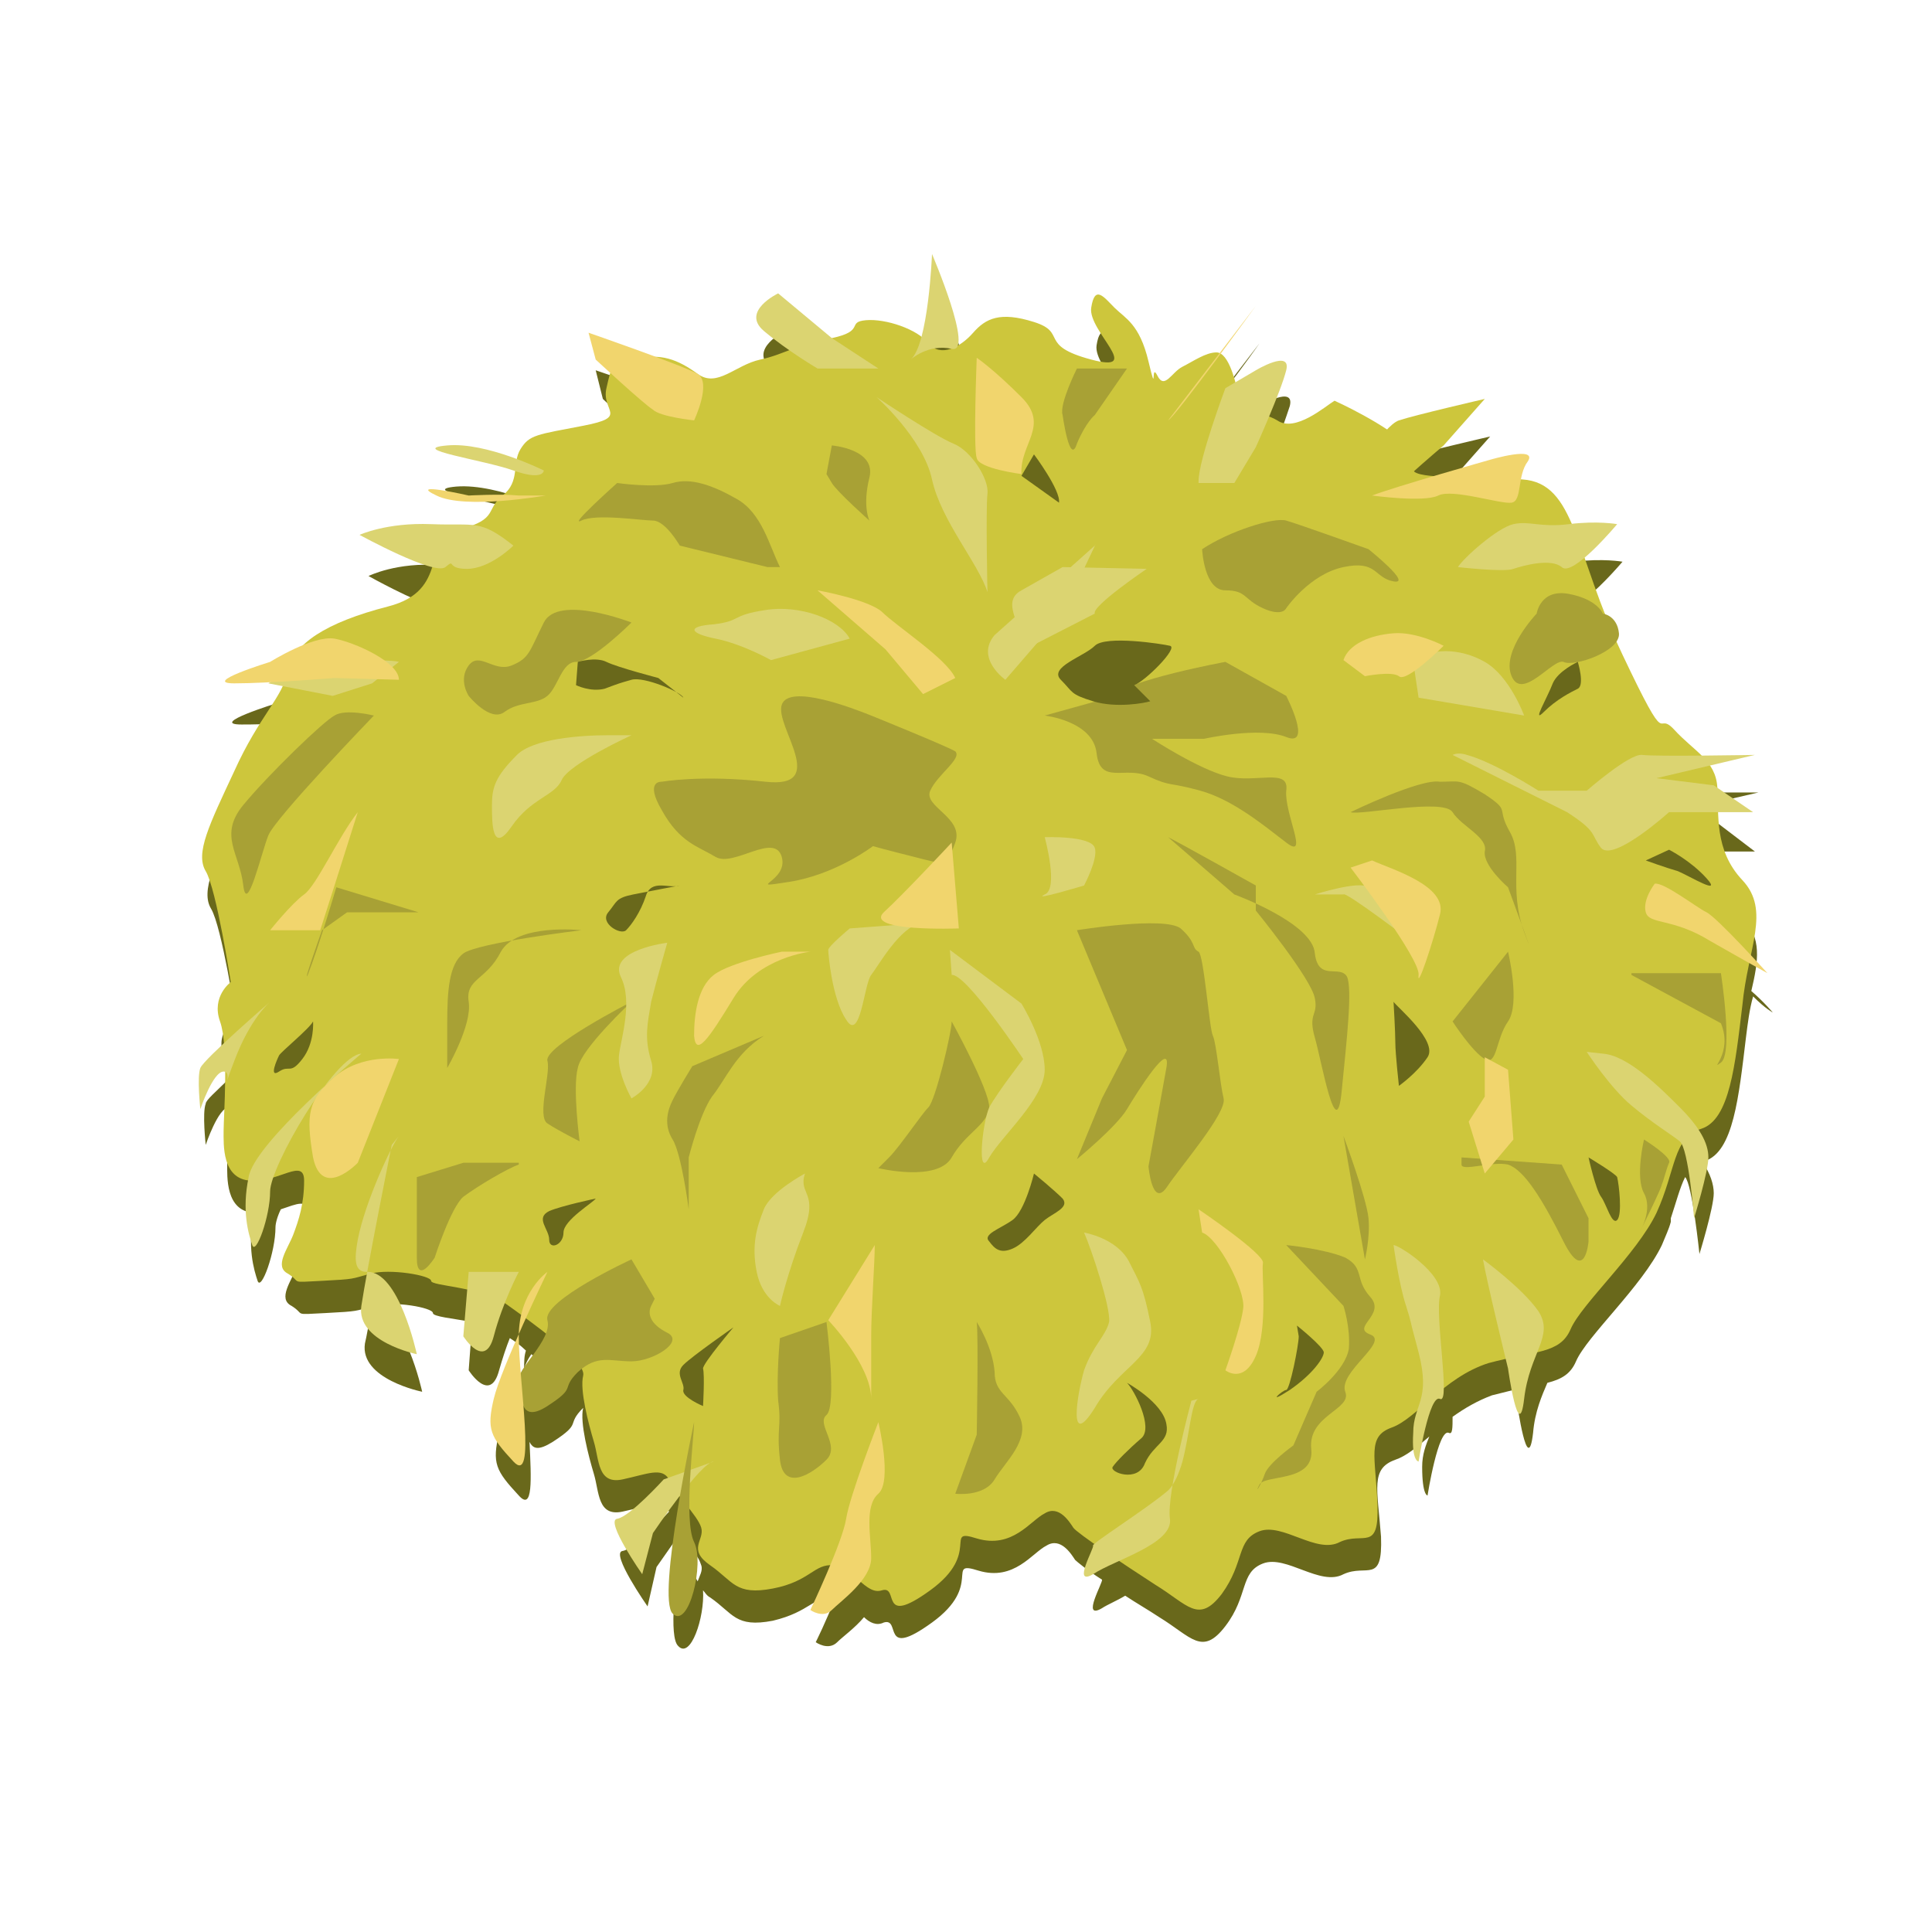 <?xml version="1.0" encoding="utf-8"?>
<!-- Generator: Adobe Illustrator 23.1.1, SVG Export Plug-In . SVG Version: 6.00 Build 0)  -->
<svg version="1.1" id="Layer_2" xmlns="http://www.w3.org/2000/svg" xmlns:xlink="http://www.w3.org/1999/xlink" x="0px" y="0px"
	 viewBox="0 0 108 108" style="enable-background:new 0 0 108 108;" xml:space="preserve">
<style type="text/css">
	.st0{fill:#69681B;}
	.st1{fill:#CDC63C;}
	.st2{fill:#A8A135;}
	.st3{fill:#DBD471;}
	.st4{fill:#F1D56D;}
</style>
<g>
	<path class="st0" d="M23.6,77.8c0,0-1-4.6-2.8-4.6c-0.2,0.8-0.3,1.5-0.4,1.9C20.1,77.1,23.6,77.8,23.6,77.8z"/>
	<path class="st0" d="M99.1,56.6c0,0-0.5-0.6-1.2-1.2c0.4-1.7,0.6-3-0.5-4.1c-1.1-1.2-1.3-2.5-1.4-3.7h2.1L96,46
		c0-0.4-0.2-0.8-0.3-1.1l2.6-0.6c0,0-1.4,0-3,0c-0.5-0.5-1.1-1-1.7-1.6c-1.1-1.2-0.2,1.5-2.9-4.2c-0.1-0.2-0.1-0.3-0.2-0.5
		c0.1-0.2,0.2-0.3,0.2-0.5c0-1-0.9-1.1-0.9-1.1c-0.4-1.1-0.8-2.1-1.1-3c0.9-0.7,2-2,2-2s-1.1-0.2-2.7,0c-0.6-1.5-1.3-2.5-2.6-2.6
		c0.1-0.3,0.2-0.6,0.4-0.9c0.6-0.8-2.1-0.1-2.1-0.1s-1.3,0.4-2.7,0.8c-0.7,0-1.3-0.1-1.6-0.2C80.2,27.6,81,27,81,27l2.3-2.6
		c0,0-3.9,0.9-4.8,1.2c-0.2,0.1-0.4,0.3-0.7,0.5c-1.3-0.8-2.9-1.5-2.9-1.5c-0.5,0.3-2.2,1.8-3.2,1.1c-0.2-0.1-0.4-0.2-0.6-0.3
		c0.4-0.9,0.8-2.1,1-2.7c0.3-1.2-1.7,0-1.7,0l-1.1,0.7c-0.2-0.7-0.5-1.4-0.9-1.5c1.1-1.4,2-2.7,2-2.7l-2,2.6c0,0-0.1,0-0.1,0
		c-0.6,0-1.3,0.5-1.9,0.8c-0.6,0.3-1,1.3-1.4,0.5c-0.5-0.8,0,1.3-0.5-0.8c-0.5-2.1-1.3-2.4-1.9-3c-0.6-0.6-1.1-1.3-1.3,0
		c-0.2,1.3,3,3.7,0,2.9c-3-0.8-1.3-1.5-3.2-2.1c-1.9-0.6-2.7-0.2-3.4,0.6c-0.2,0.3-0.5,0.5-0.8,0.7c0.4-0.9-1.4-5.2-1.4-5.2
		s-0.1,2.9-0.6,4.7c-0.8-0.6-2.2-1-3.1-0.9c-1.1,0.2,0,0.6-1.9,1l-3-2.5c0,0-2.1,1-0.8,2.1c0.4,0.4,0.9,0.7,1.4,1.1
		c-0.5,0.2-1,0.4-1.6,0.5c-1.4,0.3-2.4,1.6-3.5,0.8c-0.7-0.5-1.4-0.9-2.2-0.9c-1.8-0.7-3.9-1.4-3.9-1.4l0.4,1.6c0,0,0.3,0.3,0.8,0.7
		c-0.1,0.2-0.1,0.4-0.2,0.9c-0.3,1.3,1.3,1.6-1.3,2.1c-2.6,0.5-3,0.5-3.5,1.3c-0.1,0.2-0.2,0.4-0.2,0.6c-1.1-0.4-2.6-0.8-3.8-0.7
		c-2.2,0.2,2,0.8,3.7,1.4c-0.1,0.4-0.2,0.9-0.7,1.3c0,0,0,0-0.1,0.1c-0.9,0-1.8,0.1-1.8,0.1s-3.5-0.8-1.8,0c0.8,0.4,2.1,0.4,3.3,0.3
		c-0.3,0.5-0.2,0.9-1.6,1.3c-0.5,0-1.1,0-1.9-0.1c-2.4-0.2-4,0.6-4,0.6s2.5,1.4,3.9,1.8c-0.3,0.8-0.8,1.7-2.4,2.1
		c-2.4,0.7-4,1.4-4.9,2.3c-0.9,0.4-1.7,0.9-1.7,0.9s-3.9,1.2-2,1.2c0.6,0,1.3,0,2.1-0.1l-0.1,0.1l0.6,0.1c-0.6,1.1-1.6,2.2-2.7,4.6
		c-1.4,3-2.2,4.6-1.6,5.6c0.6,1,1.4,6.2,1.4,6.2S12,57.6,12.5,59c0.1,0.3,0.2,0.8,0.2,1.4c-0.6,0.6-1.2,1.1-1.2,1.3
		c-0.2,0.5,0,2.3,0,2.3s0.7-2.1,1.3-2.1l0,0c0,1.4-0.1,2.7-0.1,3.1c0,0.8-0.1,2.7,1.5,2.8c-0.4,1.9,0,3.2,0.2,3.8c0.2,0.6,1-1.6,1-3
		c0-0.2,0.1-0.6,0.3-1c0.9-0.3,1.5-0.6,1.5,0.2c0,1.3-0.3,2.2-0.6,3s-1.1,1.8-0.3,2.2c0.8,0.5,0,0.5,1.9,0.4
		c1.9-0.1,1.6-0.1,2.7-0.4c0,0,0,0,0,0c0,0,0,0,0,0c1.1-0.3,3.3,0.1,3.3,0.4c0,0.2,1.1,0.3,2.2,0.5l-0.2,2.7c0,0,1.2,1.9,1.7,0
		c0.2-0.7,0.4-1.3,0.6-1.8c0.3,0.2,0.6,0.4,0.9,0.7c-0.1,0.3-0.1,0.6-0.1,1c0.1-0.3,0.2-0.5,0.4-0.8c0.4,0.3,0.8,0.6,1.1,0.9
		c-0.3,0.8-1.1,1.6-1.4,2.2c-0.1-0.8-0.1-1.5-0.1-2.1c0-0.1,0-0.1,0-0.2c-0.6,1.4-1.2,2.9-1.4,3.6c-0.4,1.7-0.2,2.1,1.1,3.5
		c0.8,0.9,0.7-0.9,0.6-3c0.2,0.4,0.5,0.5,1.3,0c1.7-1.1,0.7-0.9,1.7-1.9c-0.2,0.8,0.3,2.7,0.6,3.7c0.3,1,0.2,2.4,1.6,2.1
		s2.2-0.7,2.6,0c0,0-1.9,2.1-2.6,2.2c-0.7,0.1,1.4,3.1,1.4,3.1l0.5-2.2c0,0,0.7-1,1.4-2c0,0,0,0.1,0.1,0.1c-0.5,2.7-0.8,5.8-0.3,6.3
		c0.7,0.8,1.5-1.6,1.4-3.1c0.1,0.1,0.2,0.3,0.4,0.4c1.3,0.9,1.4,1.7,3.5,1.3c2.1-0.5,2.3-1.4,3.4-1.3c0,0,0,0,0.1,0
		c-0.5,1.3-1.1,2.5-1.1,2.5s0.7,0.5,1.2,0c0.3-0.3,1-0.8,1.5-1.4c0.3,0.3,0.7,0.5,1.1,0.3c1-0.3-0.2,2.1,2.7,0
		c2.9-2.1,0.7-3.5,2.6-2.9c2,0.6,3-1,3.8-1.4c0.8-0.5,1.4,0.5,1.6,0.8c0.1,0.1,0.7,0.6,1.5,1.1c0.1,0.1-1.2,2.3,0,1.6
		c0.3-0.2,0.8-0.4,1.3-0.7c0.6,0.4,1.3,0.8,1.9,1.2c1.8,1.1,2.4,2.2,3.7,0.5s0.8-3,2.1-3.5c1.3-0.5,3.2,1.3,4.5,0.6
		c1.3-0.6,2.2,0.6,2.1-2.1c-0.2-2.7-0.6-3.8,0.8-4.3c0.6-0.2,1.2-0.7,1.9-1.3c-0.2,0.5-0.4,1-0.4,1.7c0,1.6,0.3,1.6,0.3,1.6
		s0.6-3.8,1.2-3.5c0.2,0.1,0.2-0.3,0.2-0.9c0.7-0.5,1.4-0.9,2.2-1.2c0.4-0.1,0.8-0.2,1.2-0.3c0.1,0.4,0.2,0.7,0.2,0.7
		s0.6,4.3,0.9,1.7c0.1-1.2,0.5-2.1,0.8-2.8c0.8-0.2,1.3-0.5,1.6-1.2c0.6-1.4,3.7-4.2,4.8-6.5c0.2-0.5,0.4-0.9,0.5-1.3
		c0,0,0-0.1,0-0.1c0,0,0-0.1,0-0.1c0.3-0.9,0.5-1.7,0.8-2.3c0.4,0.4,0.8,4.3,0.8,4.3s0.8-2.6,0.8-3.4c0-0.5-0.2-1.1-0.6-1.7
		c0,0,0.1,0,0.1-0.1c1.6-0.5,1.9-3.6,2.3-6.9c0.1-0.8,0.2-1.6,0.4-2.3C98.7,56.4,99.1,56.6,99.1,56.6z M53.5,21.6
		c-0.4,0.1-0.7,0.2-1,0C52.8,21.5,53.1,21.5,53.5,21.6z M39.2,87.5c0.1,0.3-0.1,0.6-0.2,0.9c-0.2-0.3-0.3-0.9-0.3-1.7
		C39,87,39.1,87.2,39.2,87.5z"/>
	<path class="st1" d="M74.6,22.4c-0.5,0.3-2.2,1.8-3.2,1.1c-1-0.6-1.9-0.2-2.1-1.1c-0.2-1-0.6-2.7-1.3-2.7c-0.6,0-1.3,0.5-1.9,0.8
		c-0.6,0.3-1,1.3-1.4,0.5s0,1.3-0.5-0.8s-1.3-2.4-1.9-3c-0.6-0.6-1.1-1.3-1.3,0s3,3.7,0,2.9s-1.3-1.5-3.2-2.1
		c-1.9-0.6-2.7-0.2-3.4,0.6c-0.7,0.8-1.8,1.4-2.5,0.6c-0.6-0.8-2.4-1.4-3.5-1.3s0,0.6-1.9,1c-1.9,0.3-2.6,0.9-4,1.2
		c-1.4,0.3-2.4,1.6-3.5,0.8s-2.1-1.2-3.5-0.8s-1.3,0.3-1.6,1.6c-0.3,1.3,1.3,1.6-1.3,2.1s-3,0.5-3.5,1.3c-0.5,0.8,0,1.8-1,2.6
		c-1,0.8-0.2,1.3-2.4,1.9s-0.5,3.4-4,4.3s-5.3,2.1-5.6,3.6c-0.3,1.5-1.6,2.5-3,5.6c-1.4,3-2.2,4.6-1.6,5.6c0.6,1,1.4,6.2,1.4,6.2
		s-1.1,0.8-0.6,2.2s0.2,5.3,0.2,6.1s-0.1,2.7,1.5,2.8s3-1.3,3,0s-0.3,2.2-0.6,3c-0.3,0.8-1.1,1.8-0.3,2.2c0.8,0.5,0,0.5,1.9,0.4
		c1.9-0.1,1.6-0.1,2.7-0.4c1.1-0.3,3.4,0.1,3.4,0.4s2.7,0.3,4.2,1.3c1.4,1,4.5,3.2,4.3,4s0.3,2.7,0.6,3.7c0.3,1,0.2,2.4,1.6,2.1
		s2.2-0.7,2.6,0c0.3,0.8,1.6,2,1.8,2.7s-0.8,1.2,0.5,2.1c1.3,0.9,1.4,1.7,3.5,1.3s2.3-1.4,3.4-1.3c1.1,0.1,1.8,1.7,2.7,1.4
		c1-0.3-0.2,2.1,2.7,0c2.9-2.1,0.7-3.5,2.6-2.9c2,0.6,3-1,3.8-1.4c0.8-0.5,1.4,0.5,1.6,0.8s2.9,2.1,4.6,3.2c1.8,1.1,2.4,2.2,3.7,0.5
		c1.3-1.8,0.8-3,2.1-3.5c1.3-0.5,3.2,1.3,4.5,0.6c1.3-0.6,2.2,0.6,2.1-2.1s-0.6-3.8,0.8-4.3c1.4-0.5,2.9-2.8,5.4-3.6
		c2.6-0.7,4-0.5,4.6-1.9s3.7-4.2,4.8-6.5c1.1-2.4,0.9-4.2,2.5-4.7s1.9-3.6,2.3-6.9c0.3-3.2,1.6-5.3,0-7c-1.6-1.7-1.3-3.7-1.4-5.2
		s-1.3-2-2.4-3.2c-1.1-1.2-0.2,1.5-2.9-4.2s-2.6-9.6-5.6-9.8s-5.8,0-6.1-0.5c-0.3-0.5,1-0.2-0.2-1.3C77.5,23.7,74.6,22.4,74.6,22.4z
		"/>
	<path class="st2" d="M48.7,40c-1-0.4-4.6-1.8-5-0.6c-0.4,1.2,2.7,4.7-0.9,4.3c-3.6-0.4-5.8,0-5.8,0s-1-0.1,0,1.6c1,1.8,2,2,3,2.6
		c1,0.6,3.3-1.4,3.7,0c0.4,1.4-2.2,1.8,0.4,1.4c2.6-0.4,4.7-2,4.7-2s0.7,0.2,2.3,0.6c1.6,0.4,1.8,0.6,2.3-0.8c0.5-1.4-1.8-2-1.4-2.9
		c0.4-0.9,1.8-1.8,1.4-2.2C52.9,41.7,48.7,40,48.7,40z"/>
	<path class="st2" d="M35.3,34.8c0,0-4.1-1.6-4.9,0c-0.8,1.6-0.8,2-1.8,2.4s-1.8-0.8-2.4,0c-0.6,0.8,0,1.7,0,1.7s1.2,1.5,2,0.9
		c0.8-0.6,1.8-0.4,2.4-0.9c0.6-0.5,0.8-1.9,1.6-1.9C33.1,37,35.3,34.8,35.3,34.8z"/>
	<path class="st2" d="M67.2,30.7c1.5-1,4-1.8,4.7-1.6c0.7,0.2,4.6,1.6,4.6,1.6s2.5,2,1.4,1.8c-1.1-0.2-0.9-1.2-2.8-0.8
		c-1.9,0.4-3.2,2.3-3.2,2.3s-0.2,0.5-1.3,0S69.7,33,68.5,33C67.3,33,67.2,30.7,67.2,30.7z"/>
	<path class="st2" d="M85.9,34.3c0,0,0.2-1.4,1.8-1.1c1.6,0.3,1.9,1.1,1.9,1.1s0.8,0.1,0.9,1.1s-2.5,1.9-3.1,1.6
		c-0.6-0.2-2.3,2.2-2.9,0.8C83.9,36.4,85.9,34.3,85.9,34.3z"/>
	<path class="st2" d="M35.3,70.4c0,0-5,2.3-4.7,3.4c0.3,1.1-1.8,2.8-1.6,3.4c0.2,0.6-0.1,2.5,1.6,1.4c1.7-1.1,0.7-0.9,1.7-1.9
		c1.1-1,1.8-0.6,3-0.6s3-1.1,2-1.6c-1-0.5-1.1-1.1-0.9-1.5c0.2-0.4,0.2-0.4,0.2-0.4L35.3,70.4z"/>
	<path class="st2" d="M29,65.1c-0.6,0.2-2.3,1.2-3.1,1.8c-0.7,0.6-1.6,3.4-1.6,3.4s-1,1.6-1,0c0-1.6,0-4.5,0-4.5l2.6-0.8H29z"/>
	<path class="st2" d="M23.4,51h-4l-1.4,1c0,0-1.1,3.1-0.8,2.5c0.6-1.5,1.6-4.9,1.6-4.9L23.4,51z"/>
	<path class="st2" d="M87.3,65.1l1.5,3v1.3c0,0-0.2,2.4-1.4,0s-2.2-4-3.1-4.3c-0.9-0.2-2.6,0.4-2.6,0c0-0.4,0-0.4,0-0.4L87.3,65.1z"
		/>
	<path class="st2" d="M91.2,54.5l5,2.7c0.7,1.7-0.7,2.7,0,2.2s0-5,0-5h-2.4H91.2z"/>
	<path class="st2" d="M91.9,63.7c0,0-0.5,2.1,0,3c0.5,0.9-0.2,2.1-0.2,2.1s1.2-2.4,1.2-2.6c0.1-0.2,0.2-0.7,0.4-1.2
		C93.5,64.7,91.9,63.7,91.9,63.7z"/>
	<path class="st2" d="M71.9,69.6l3.2,3.4c0,0,0.4,1.2,0.3,2.4c-0.2,1.2-1.8,2.4-1.8,2.4l-1.3,3c0,0-1.4,1-1.6,1.6s-0.6,1.2-0.3,0.6
		c0.3-0.6,3.1-0.1,2.9-2s2.3-2.2,1.9-3.2c-0.4-1.1,2.5-2.8,1.4-3.2c-1.1-0.4,0.9-1.1,0-2.1s-0.3-1.6-1.4-2.2
		C74,69.8,71.9,69.6,71.9,69.6z"/>
	<path class="st2" d="M20.9,40c0,0-5.5,5.7-5.9,6.7s-1.2,4.5-1.4,2.8c-0.2-1.8-1.4-2.8,0-4.5c1.4-1.7,4.5-4.7,5.1-5
		C19.3,39.6,20.9,40,20.9,40z"/>
	<path class="st2" d="M46.5,24.9c0,0,2.5,0.2,2.1,1.8c-0.4,1.6,0,2.4,0,2.4s-1.8-1.6-2.1-2.1c-0.3-0.5-0.3-0.5-0.3-0.5L46.5,24.9z"
		/>
	<path class="st2" d="M59.4,23.2c-0.2-0.6,0.8-2.6,0.8-2.6H63l-1.8,2.6c0,0-0.5,0.4-1,1.6C59.8,26.1,59.4,23.2,59.4,23.2z"/>
	<path class="st2" d="M42.7,57.9c-1.6,1-2.1,2.4-2.9,3.4c-0.7,1-1.3,3.4-1.3,3.4v2.9c0,0-0.4-3.1-0.9-3.9c-0.5-0.8-0.3-1.6,0-2.2
		s1.1-1.9,1.1-1.9L42.7,57.9z"/>
	<path class="st2" d="M46.2,73.9c0,0,0.6,4.7,0,5.2c-0.6,0.5,0.8,1.7,0,2.5c-0.8,0.8-2.4,1.8-2.6,0c-0.2-1.8,0.1-1.8-0.1-3.3
		c-0.1-1.5,0.1-3.5,0.1-3.5L46.2,73.9z"/>
	<path class="st2" d="M54.6,73.9c0.1,0.8,0,6.3,0,6.3l-1.2,3.3c0,0,1.6,0.2,2.2-0.8c0.6-1,2-2.2,1.4-3.5c-0.6-1.3-1.4-1.3-1.4-2.5
		C55.5,75.3,54.6,73.9,54.6,73.9z"/>
	<path class="st2" d="M75.5,45.4c0.5,0.2,5.2-0.8,5.7,0c0.5,0.8,2,1.4,1.8,2.2c-0.1,0.8,1.3,2,1.3,2s1.8,4.9,0.9,2.5
		c-0.9-2.5,0-4.2-0.8-5.6s0.1-1.1-1.4-2.1c-1.5-0.9-1.4-0.7-2.5-0.7C79.4,43.5,75.5,45.4,75.5,45.4z"/>
	<path class="st2" d="M32.5,52c0,0-3.6-0.4-4.5,1.2c-0.8,1.6-2,1.5-1.8,2.8c0.2,1.3-1.2,3.7-1.2,3.7s0-0.7,0-2.5
		c0-1.8,0.1-3.3,0.9-3.9S32.5,52,32.5,52z"/>
	<path class="st2" d="M43.6,31.7c-0.6-1.2-1-3-2.4-3.8s-2.6-1.2-3.6-0.9s-3.1,0-3.1,0s-2.8,2.5-2,2.1c0.8-0.4,3.4,0,4,0
		c0.7,0,1.5,1.4,1.5,1.4l4.9,1.2"/>
	<path class="st2" d="M53.2,57.1c0,0.6-0.9,4.4-1.3,4.8c-0.4,0.4-1.6,2.2-2.2,2.8c-0.6,0.6-0.6,0.6-0.6,0.6s3.3,0.8,4.1-0.6
		c0.8-1.4,2-1.8,2.1-2.8C55.3,60.9,53.2,57.1,53.2,57.1z"/>
	<path class="st2" d="M60.2,52l2.8,6.7l-1.4,2.7l-1.4,3.4c0,0,2.2-1.8,2.8-2.8c0.6-1,2.5-4,2.2-2.3s-1,5.5-1,5.5s0.2,2.3,1,1.2
		c0.8-1.2,3.4-4.2,3.2-5c-0.2-0.8-0.4-3.1-0.6-3.5c-0.2-0.4-0.5-4.5-0.8-4.7c-0.4-0.2-0.1-0.5-1-1.3C65.1,51.2,60.2,52,60.2,52z"/>
	<path class="st2" d="M62,39C63,38,68.5,37,68.5,37l3.4,1.9c0,0,1.5,2.9,0,2.3c-1.5-0.6-4.6,0.1-4.6,0.1h-2.9c0,0,2.6,1.7,4.2,2.1
		c1.6,0.4,3.5-0.5,3.3,0.8c-0.1,1.3,1.3,3.9,0,2.9c-1.3-1-3-2.4-4.8-2.9c-1.8-0.5-1.6-0.2-2.9-0.8c-1.3-0.6-2.7,0.5-2.9-1.3
		S58.4,40,58.4,40L62,39z"/>
	<path class="st2" d="M84.3,53.2c0,0,0.7,2.9,0,3.9c-0.7,1-0.6,2.5-1.3,2.1c-0.7-0.4-1.8-2.1-1.8-2.1L84.3,53.2z"/>
	<path class="st2" d="M35.3,56c0,0-2.8,2.6-3,3.7c-0.3,1.1,0.1,4.1,0.1,4.1s-1.2-0.6-1.8-1c-0.6-0.4,0.2-2.8,0-3.5
		C30.4,58.5,35.3,56,35.3,56z"/>
	<path class="st3" d="M49.1,20.6l-2.6-1.7l-3-2.5c0,0-2.1,1-0.8,2.1c1.3,1.1,3,2.1,3,2.1H49.1z"/>
	<path class="st3" d="M22.3,37c-0.6-0.2-5.3,0-5.3,0l-2,1.2l3.6,0.7l2.2-0.7L22.3,37z"/>
	<path class="st3" d="M15.1,56c0,0-3.7,3.2-3.9,3.7c-0.2,0.5,0,2.3,0,2.3s0.7-2.1,1.3-2.1s-0.3,1.7,0.6-0.6C14,56.9,15.1,56,15.1,56
		z"/>
	<path class="st3" d="M67,26.9c0-1.2,1.5-5.2,1.5-5.2l1.7-1c0,0,2-1.2,1.7,0c-0.3,1.2-1.7,4.3-1.7,4.3l-1.2,2H67z"/>
	<path class="st3" d="M81.5,31.7c0.3-0.5,2.2-2.2,3.1-2.4s1.5,0.2,3.1,0c1.6-0.2,2.7,0,2.7,0s-2.5,3-3.1,2.4
		c-0.6-0.5-2.1-0.1-2.7,0.1C84.1,32,81.5,31.7,81.5,31.7z"/>
	<path class="st3" d="M81.2,42.2c0.2-0.1,0.5-0.1,0.8,0c1.5,0.4,4,2,4,2h2.7c0,0,2.4-2.1,3.1-2s6.3,0,6.3,0l-5.5,1.3l3.2,0.4
		l2.2,1.5h-4.7c0,0-3.1,2.8-3.8,2c-0.6-0.8-0.2-0.9-1.9-2"/>
	<path class="st3" d="M89.6,58.9c1.4,0.1,3.2,1.9,4.3,3c1.1,1.1,1.6,2,1.6,2.8c0,0.8-0.8,3.4-0.8,3.4s-0.3-3.9-0.8-4.3s-1.5-1-2.7-2
		c-1.2-1-2.5-3-2.5-3"/>
	<path class="st3" d="M77.9,69.6c0.3,0,2.8,1.6,2.6,2.8c-0.3,1.2,0.6,6.1,0,5.8c-0.6-0.3-1.2,3.5-1.2,3.5s-0.4,0-0.3-1.6
		c0-1.6,1-1.8,0.3-4.5C78.6,73,79,74.3,78.6,73C78.2,71.8,77.9,69.6,77.9,69.6z"/>
	<path class="st3" d="M20.2,58.9c-1.5,0.1-5.1,6.3-5.1,7.7s-0.8,3.6-1,3c-0.2-0.6-0.6-1.9-0.2-3.8C14.2,63.9,20.2,58.9,20.2,58.9z"
		/>
	<path class="st3" d="M55.2,33.1c-0.5-1.6-2.6-4-3.1-6.3s-3.1-4.6-3.1-4.6s3.3,2.2,4.3,2.6c1,0.4,2,2,1.9,2.8
		C55.1,28.5,55.2,33.1,55.2,33.1z"/>
	<path class="st3" d="M35.3,41.1c-0.2,0-0.7,0-1.3,0c-1.6,0-4.2,0.2-5.1,1.1c-1.2,1.2-1.4,1.8-1.4,2.8c0,1,0,2.8,1.1,1.2
		c1.1-1.6,2.4-1.7,2.8-2.6S35.3,41.1,35.3,41.1z"/>
	<path class="st3" d="M37.3,52.7c0,0-3.3,0.4-2.6,1.9c0.7,1.4,0,3.5-0.1,4.4c-0.1,1,0.7,2.4,0.7,2.4s1.5-0.8,1.1-2.1
		c-0.4-1.3-0.2-2.1,0-3.3C36.7,54.8,37.3,52.7,37.3,52.7z"/>
	<path class="st3" d="M53.2,54.5c0.8-0.1,4,4.7,4,4.7s-1.4,1.8-1.9,2.7c-0.4,0.9-0.7,4.1,0,2.8c0.7-1.2,3.1-3.3,3.1-4.9
		s-1.3-3.7-1.3-3.7l-4-3"/>
	<path class="st3" d="M60.6,68.9c0.4,0.9,1.5,4.2,1.4,5c-0.2,0.8-0.9,1.3-1.4,2.7c-0.4,1.4-0.9,4.5,0.6,2.1c1.4-2.4,3.5-2.8,3.1-4.8
		c-0.4-2-0.6-2.2-1.2-3.4C62.4,69.2,60.6,68.9,60.6,68.9z"/>
	<path class="st3" d="M45,65.6c-0.4,1.2,0.8,1-0.1,3.3S43.6,73,43.6,73s-1-0.4-1.3-1.9c-0.3-1.5,0-2.5,0.4-3.5S45,65.6,45,65.6z"/>
	<path class="st3" d="M51.5,51.6c-1.2,0.2-2.4,2.4-2.8,2.9c-0.4,0.5-0.6,3.8-1.4,2.5c-0.8-1.2-1-3.7-1-3.9s1.2-1.2,1.2-1.2
		L51.5,51.6z"/>
	<path class="st3" d="M75.1,50c0.1-0.2,3.9,2.7,3.9,2.7l-1.1-3.1c0,0-0.9,0.4-1.4,0S73.5,50,73.5,50"/>
	<path class="st3" d="M58.4,46.8c0,0,0.8,2.9,0,3.2c-0.8,0.4,2.2-0.5,2.2-0.5s0.8-1.5,0.6-2.1C61,46.7,58.4,46.8,58.4,46.8z"/>
	<path class="st3" d="M47.5,35.7c-0.6-1.1-2.8-1.9-4.7-1.6c-2,0.3-1.3,0.6-2.9,0.8c-1.5,0.1-1.4,0.5,0.1,0.8s3.1,1.2,3.1,1.2
		L47.5,35.7z"/>
	<path class="st1" d="M80.7,24.9l2.3-2.6c0,0-3.9,0.9-4.8,1.2s-2.7,3.4-2.7,3.4s0.2,3.2,0.8,2.2S80.7,24.9,80.7,24.9z"/>
	<path class="st3" d="M26.2,71.1l-0.3,3.6c0,0,1.2,1.9,1.7,0c0.5-1.9,1.4-3.6,1.4-3.6H26.2z"/>
	<path class="st3" d="M39.9,81.7c-0.7,0-3.4,4-3.4,4L35.9,88c0,0-2.1-3-1.4-3.1c0.7-0.1,2.6-2.2,2.6-2.2L39.9,81.7z"/>
	<path class="st3" d="M22.3,63.5c-0.4,0.5-1.9,3.7-2.3,5.8c-0.2,1.1-0.2,1.8,0.5,1.8c1.8-0.1,2.8,4.6,2.8,4.6S19.9,75,20.2,73
		s1.7-9,1.7-9"/>
	<path class="st3" d="M67,78.2c-0.4,0.1-0.5,2-0.9,3.5c-0.2,0.7-0.5,1.4-0.9,1.7c-1.2,1-4.2,2.9-4.1,3c0.1,0.1-1.2,2.3,0,1.6
		c1.2-0.8,4.5-1.7,4.3-3.1s1.2-6.6,1.2-6.6"/>
	<path class="st3" d="M82.9,70.4c0.2,1.2,1.4,6.1,1.4,6.1s0.6,4.3,0.9,1.7s1.7-3.5,0.8-4.9C85.1,72,82.9,70.4,82.9,70.4z"/>
	<path class="st3" d="M79,37c0.9-0.8,2.6-0.8,4,0c1.4,0.8,2.2,3,2.2,3l-5.9-1L79,37z"/>
	<path class="st3" d="M28.7,30.5c-1.9-1.5-2.1-1.1-4.6-1.2s-4,0.6-4,0.6s4.2,2.3,4.8,1.8c0.6-0.5,0,0.1,1.2,0.1
		C27.4,31.8,28.7,30.5,28.7,30.5z"/>
	<path class="st3" d="M28.7,26.3c-1.7-0.6-6-1.2-3.7-1.4c2.2-0.2,5.4,1.4,5.4,1.4S30.4,26.9,28.7,26.3z"/>
	<path class="st3" d="M50.9,20.1c1-0.8,1.2-5.9,1.2-5.9s2.4,5.6,1.1,5.3C51.9,19.2,50.9,20.1,50.9,20.1z"/>
	<path class="st4" d="M49.1,79.5c0,0-1.6,4.1-1.8,5.4c-0.2,1.3-2,5.1-2,5.1s0.7,0.5,1.2,0c0.5-0.5,2.2-1.7,2.2-2.9
		c0-1.2-0.4-2.9,0.4-3.6C49.9,82.8,49.1,79.5,49.1,79.5z"/>
	<path class="st4" d="M29,27.7c-1-0.1-2.8,0-2.8,0s-3.5-0.8-1.8,0c1.6,0.8,6.1,0,6.1,0"/>
	<path class="st4" d="M20,45.4c-1.1,1.4-2.3,4.1-3,4.6s-1.9,2-1.9,2l2.8,0l0.8-2.5L20,45.4z"/>
	<path class="st4" d="M57.1,26.5c-0.1-1.7,1.6-2.7,0-4.3c-1.6-1.6-2.5-2.2-2.5-2.2s-0.2,5.1,0,5.6C54.7,26.2,57.1,26.5,57.1,26.5z"
		/>
	<path class="st4" d="M75.1,36.9c0.3-0.9,1.5-1.4,2.8-1.5s2.8,0.7,2.8,0.7s-2.1,2.1-2.5,1.7c-0.4-0.3-1.9,0-1.9,0L75.1,36.9z"/>
	<polyline class="st4" points="84.3,59.8 84.6,63.7 83,65.6 82.1,62.7 83,61.3 83,59.1 	"/>
	<path class="st4" d="M67.2,68.9c0.9,0.3,2.4,3.2,2.3,4.2s-1,3.5-1,3.5s1,0.8,1.7-0.8c0.7-1.6,0.3-4.7,0.4-5.2S67,67.6,67,67.6"/>
	<path class="st4" d="M48.9,69.6c0,1-0.2,3.6-0.2,5.1c0,1.6,0,5.4,0,3.5c0-1.9-2.4-4.4-2.4-4.4L48.9,69.6z"/>
	<path class="st4" d="M76.7,27.7c1.3-0.5,6.6-2,6.6-2s2.7-0.8,2.1,0.1c-0.6,0.8-0.3,2.2-0.9,2.3s-3.3-0.8-4.1-0.4
		S76.7,27.7,76.7,27.7z"/>
	<path class="st4" d="M92.5,49.4c0.5-0.1,2.3,1.3,2.9,1.6c0.6,0.3,3.4,3.4,3.4,3.4s-1.1-0.6-3.2-1.8c-2.1-1.3-3.4-0.9-3.6-1.6
		S92.5,49.4,92.5,49.4z"/>
	<path class="st4" d="M22.3,59.2L20,65c0,0-2,2.1-2.5-0.3c-0.4-2.4-0.3-3.2,1.2-4.5C20.2,58.9,22.3,59.2,22.3,59.2z"/>
	<path class="st4" d="M45.3,53.2c0,0-2.9,0.3-4.3,2.6c-1.4,2.3-2.1,3.3-2.2,2.1c0-1.2,0.2-2.7,1.1-3.4c0.9-0.7,3.8-1.3,3.8-1.3"/>
	<path class="st4" d="M30.6,71.1c0,0-1.6,1.1-1.6,3.6c0,2.6,1,8.4-0.3,7c-1.3-1.4-1.5-1.8-1.1-3.5C28,76.5,30.6,71.1,30.6,71.1z"/>
	<path class="st4" d="M22.3,38c0-1-2.5-2.1-3.6-2.3c-1.2-0.2-3.6,1.3-3.6,1.3s-3.9,1.2-2,1.2s5.6-0.3,5.6-0.3L22.3,38z"/>
	<path class="st4" d="M33.3,20.1c0,0,2.7,2.5,3.2,2.8c0.4,0.4,2.3,0.6,2.3,0.6s1-2.1,0.2-2.6c-0.9-0.5-6.1-2.3-6.1-2.3"/>
	<path class="st4" d="M65.3,23.5c0.4-0.2,4.9-6.4,4.9-6.4L65.3,23.5z"/>
	<path class="st4" d="M76.7,48.1c1.1,0.5,4.2,1.4,3.8,3s-1.3,4.3-1.2,3.4s-3.8-6-3.8-6"/>
	<path class="st4" d="M53.2,47.1l0.4,4.8c0,0-5.3,0.2-4.2-0.9C50.5,50,53.2,47.1,53.2,47.1z"/>
	<path class="st4" d="M53.4,37.9c-0.5-1.1-3.3-2.9-4.1-3.7c-0.8-0.7-3.6-1.2-3.6-1.2l3.8,3.3l2.1,2.5L53.4,37.9z"/>
	<path class="st3" d="M57.1,36.4c0.3-1.2-1.3-2.7,0-3.4l2.3-1.3l4.7,0.1c0,0-3.1,2.1-2.9,2.5"/>
	<path class="st3" d="M61.2,30.5c0.4-0.8-1.8,3.8-1.8,3.8l-3.2,3.7c0,0-1.7-1.2-0.6-2.5"/>
	<path class="st2" d="M65.3,46.8c0.8,0.4,4.9,2.7,4.9,2.7v1.4c0,0,3.1,3.8,3.3,4.9c0.2,1-0.4,0.8,0,2.2s1.2,6.1,1.5,3
		c0.3-3,0.6-5.7,0.3-6.4c-0.4-0.7-1.6,0.3-1.8-1.3C73.4,51.6,69,50,69,50"/>
	<path class="st2" d="M75.1,63.5c0,0,1.3,3.5,1.4,4.6s-0.2,2.3-0.2,2.3L75.1,63.5z"/>
	<path class="st2" d="M38.8,79.5c0,0.8-0.6,5.5,0,6.7s-0.3,4.9-1.2,4S38.8,79.5,38.8,79.5z"/>
	<path class="st0" d="M41,74.2c0,0-1.7,2-1.7,2.3c0.1,0.4,0,2.1,0,2.1s-1.2-0.5-1.1-0.9s-0.5-0.9,0-1.4S41,74.2,41,74.2z"/>
	<path class="st0" d="M38,49.5c-0.6,0.2-1.6-0.4-1.9,0.6C35.8,51,35.3,51.7,35,52c-0.3,0.3-1.5-0.4-1-1c0.5-0.6,0.4-0.8,1.4-1
		S38,49.5,38,49.5z"/>
	<path class="st0" d="M38.2,39c-0.1-0.3-2.2-1.2-2.9-1s-0.7,0.2-1.5,0.5c-0.8,0.2-1.6-0.2-1.6-0.2L32.3,37c0,0,1-0.3,1.6,0
		c0.6,0.3,2.9,0.9,2.9,0.9L38.2,39z"/>
	<path class="st0" d="M57.8,65.6c0,0-0.5,2.1-1.2,2.6s-1.7,0.8-1.3,1.2c0.3,0.4,0.6,0.7,1.3,0.4c0.7-0.3,1.3-1.2,1.8-1.6
		s1.4-0.7,1-1.2C58.9,66.5,57.8,65.6,57.8,65.6z"/>
	<path class="st0" d="M72.6,74.7c0,0.5-0.5,3-0.7,3s-1.2,0.9,0.2,0c1.3-0.9,1.9-1.8,1.9-2.1c0-0.3-1.5-1.5-1.5-1.5"/>
	<path class="st0" d="M77.9,56c0.2,0.3,2.5,2.2,1.9,3.1s-1.6,1.6-1.6,1.6S78,58.9,78,58.3C78,57.7,77.9,56,77.9,56z"/>
	<path class="st0" d="M63.4,38.3c0.6-0.2,2.5-2.1,2-2.2c-0.4-0.1-3.6-0.6-4.2,0c-0.6,0.6-2.6,1.2-1.9,1.9c0.7,0.7,0.5,0.8,1.8,1.2
		c1.3,0.4,2.9,0.1,3.2,0"/>
	<path class="st0" d="M88.2,37c0,0-1.1,0.5-1.4,1.2c-0.3,0.8-1.2,2.3-0.5,1.6c0.7-0.7,1.5-1.1,1.9-1.3S88.2,37,88.2,37z"/>
	<path class="st0" d="M59.2,28.1c0.1-0.7-1.4-2.7-1.4-2.7l-0.7,1.2L59.2,28.1z"/>
	<path class="st0" d="M63,77.3c0.4,0.4,1.5,2.5,0.8,3.1c-0.7,0.6-1.4,1.3-1.6,1.6c-0.2,0.3,1.4,0.9,1.8-0.2c0.5-1.1,1.4-1.2,1.2-2.2
		C65,78.4,63,77.3,63,77.3z"/>
	<path class="st0" d="M33.3,67c-0.1,0.2-1.8,1.2-1.8,1.9c0,0.7-0.8,1-0.8,0.4s-0.8-1.2,0-1.6C31.4,67.4,33.3,67,33.3,67z"/>
	<path class="st0" d="M17.5,57.1c-0.2,0.4-1.8,1.7-1.9,1.9c-0.1,0.2-0.6,1.3,0,0.9c0.6-0.4,0.6,0.2,1.3-0.7S17.5,57.1,17.5,57.1z"/>
	<path class="st0" d="M88.8,64.7c0,0,0.4,1.8,0.7,2.2c0.3,0.4,0.6,1.6,0.9,1.3c0.3-0.3,0.1-2,0-2.4C90.3,65.6,88.8,64.7,88.8,64.7z"
		/>
	<path class="st0" d="M92,48.1c0,0,1.1,0.4,1.8,0.6c0.7,0.3,2.5,1.4,1.6,0.4c-0.9-1-2.1-1.6-2.1-1.6L92,48.1z"/>
</g>
</svg>

